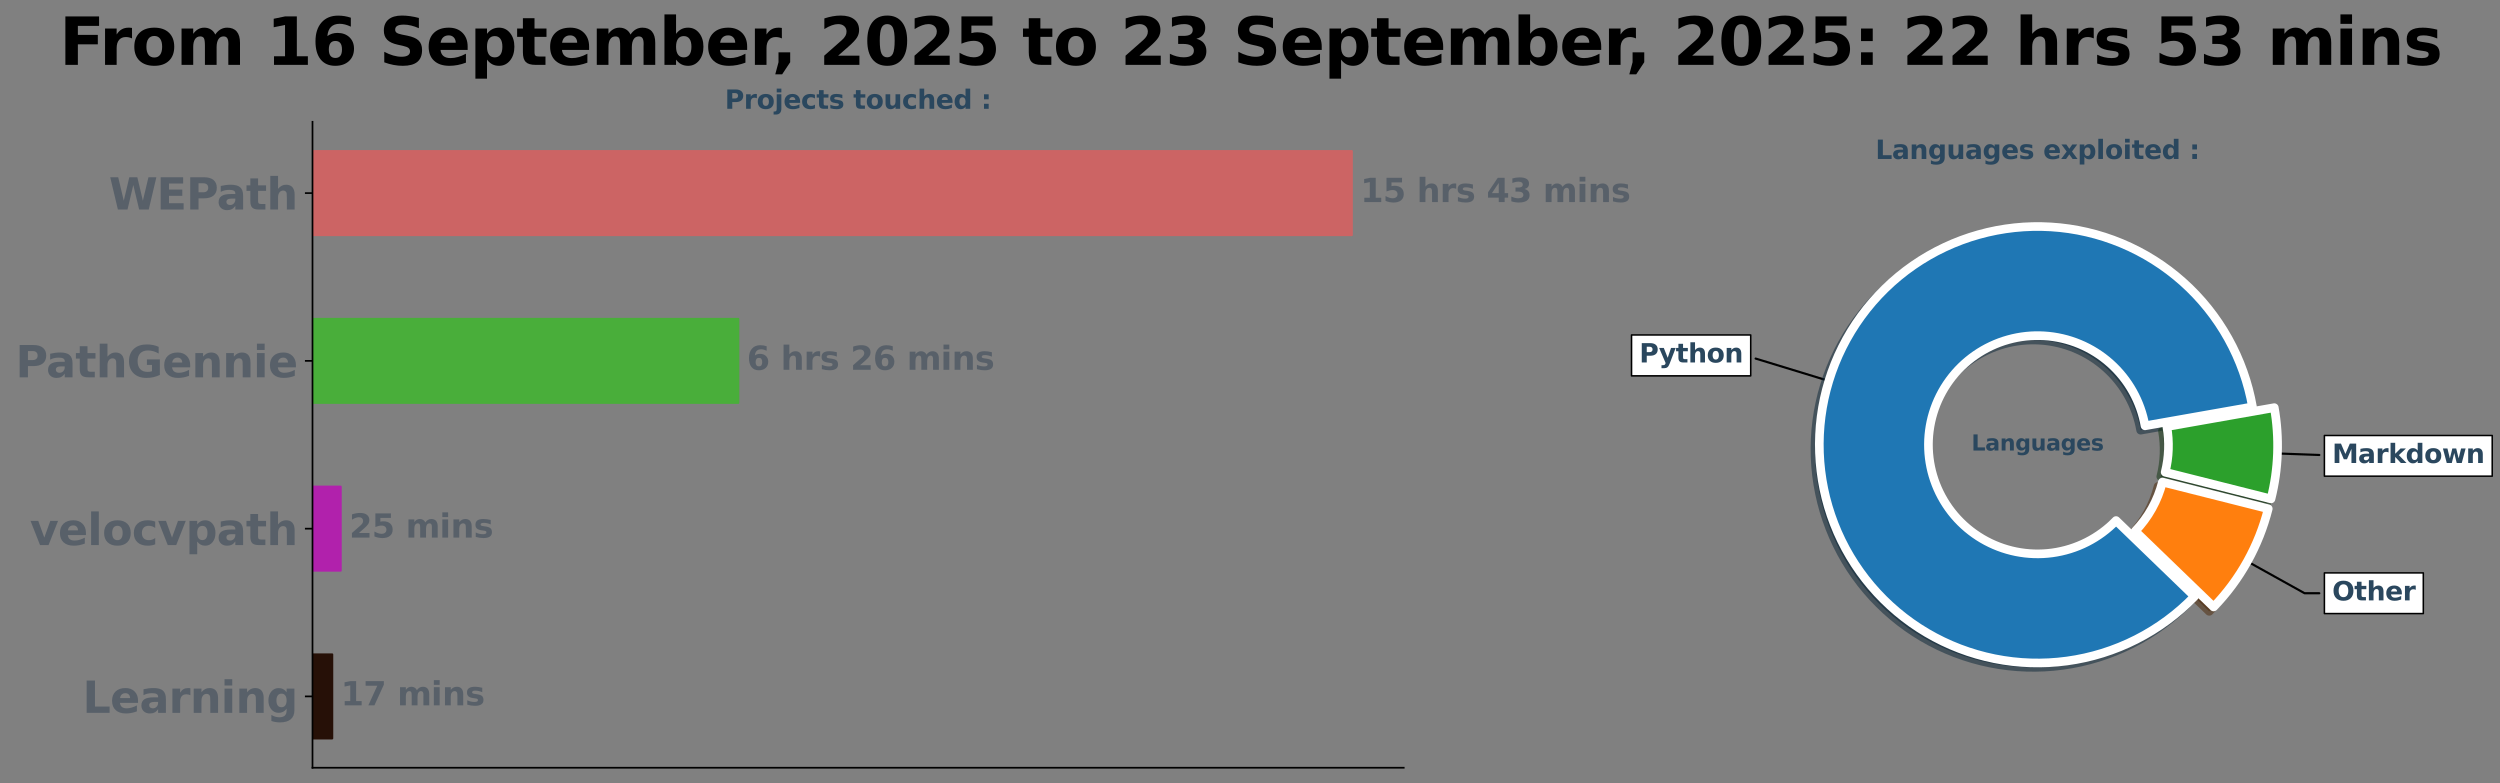 <?xml version="1.0" encoding="utf-8" standalone="no"?>
<!DOCTYPE svg PUBLIC "-//W3C//DTD SVG 1.1//EN"
  "http://www.w3.org/Graphics/SVG/1.1/DTD/svg11.dtd">
<svg xmlns:xlink="http://www.w3.org/1999/xlink" width="1156.037pt" height="362.2pt" viewBox="0 0 1156.037 362.2" xmlns="http://www.w3.org/2000/svg" version="1.1">
 <rect x="0" y="0" width="1156.037" height="362.2" fill="#808080" stroke="none"/>
 <defs>
  <style type="text/css">*{stroke-linejoin: round; stroke-linecap: butt}</style>
 </defs>
 <g id="figure_1">
  <g id="patch_1">
   <path d="M 0 362.2 
L 1156.037 362.2 
L 1156.037 0 
L 0 0 
L 0 362.2 
z
" style="fill: none"/>
  </g>
  <g id="axes_1">
   <g id="patch_2">
    <path d="M 144.506 355 
L 649.101 355 
L 649.101 56.32 
L 144.506 56.32 
L 144.506 355 
z
" style="fill: none"/>
   </g>
   <g id="patch_3">
    <path d="M 144.506 69.896 
L 625.073 69.896 
L 625.073 108.686 
L 144.506 108.686 
z
" clip-path="url(#p1cc422ea1c)" style="fill: #cc6464; stroke: #cc6464; stroke-linejoin: miter"/>
   </g>
   <g id="patch_4">
    <path d="M 144.506 147.476 
L 341.378 147.476 
L 341.378 186.265 
L 144.506 186.265 
z
" clip-path="url(#p1cc422ea1c)" style="fill: #49ae3a; stroke: #49ae3a; stroke-linejoin: miter"/>
   </g>
   <g id="patch_5">
    <path d="M 144.506 225.055 
L 157.519 225.055 
L 157.519 263.844 
L 144.506 263.844 
z
" clip-path="url(#p1cc422ea1c)" style="fill: #b121ac; stroke: #b121ac; stroke-linejoin: miter"/>
   </g>
   <g id="patch_6">
    <path d="M 144.506 302.634 
L 153.601 302.634 
L 153.601 341.424 
L 144.506 341.424 
z
" clip-path="url(#p1cc422ea1c)" style="fill: #261007; stroke: #261007; stroke-linejoin: miter"/>
   </g>
   <g id="matplotlib.axis_1"/>
   <g id="matplotlib.axis_2">
    <g id="ytick_1">
     <g id="line2d_1">
      <defs>
       <path id="m2698c82a19" d="M 0 0 
L -3.5 0 
" style="stroke: #000000; stroke-width: 0.8"/>
      </defs>
      <g>
       <use xlink:href="#m2698c82a19" x="144.506" y="89.291" style="stroke: #000000; stroke-width: 0.8"/>
      </g>
     </g>
     <g id="text_1">
      <!-- WEPath -->
      <g style="fill: #586069" transform="translate(50.356 96.89) scale(0.2 -0.2)">
       <defs>
        <path id="DejaVuSans-Bold-57" d="M 191 4666 
L 1344 4666 
L 2150 1275 
L 2950 4666 
L 4109 4666 
L 4909 1275 
L 5716 4666 
L 6859 4666 
L 5759 0 
L 4372 0 
L 3525 3547 
L 2688 0 
L 1300 0 
L 191 4666 
z
" transform="scale(0.016)"/>
        <path id="DejaVuSans-Bold-45" d="M 588 4666 
L 3834 4666 
L 3834 3756 
L 1791 3756 
L 1791 2888 
L 3713 2888 
L 3713 1978 
L 1791 1978 
L 1791 909 
L 3903 909 
L 3903 0 
L 588 0 
L 588 4666 
z
" transform="scale(0.016)"/>
        <path id="DejaVuSans-Bold-50" d="M 588 4666 
L 2584 4666 
Q 3475 4666 3951 4270 
Q 4428 3875 4428 3144 
Q 4428 2409 3951 2014 
Q 3475 1619 2584 1619 
L 1791 1619 
L 1791 0 
L 588 0 
L 588 4666 
z
M 1791 3794 
L 1791 2491 
L 2456 2491 
Q 2806 2491 2997 2661 
Q 3188 2831 3188 3144 
Q 3188 3456 2997 3625 
Q 2806 3794 2456 3794 
L 1791 3794 
z
" transform="scale(0.016)"/>
        <path id="DejaVuSans-Bold-61" d="M 2106 1575 
Q 1756 1575 1579 1456 
Q 1403 1338 1403 1106 
Q 1403 894 1545 773 
Q 1688 653 1941 653 
Q 2256 653 2472 879 
Q 2688 1106 2688 1447 
L 2688 1575 
L 2106 1575 
z
M 3816 1997 
L 3816 0 
L 2688 0 
L 2688 519 
Q 2463 200 2181 54 
Q 1900 -91 1497 -91 
Q 953 -91 614 226 
Q 275 544 275 1050 
Q 275 1666 698 1953 
Q 1122 2241 2028 2241 
L 2688 2241 
L 2688 2328 
Q 2688 2594 2478 2717 
Q 2269 2841 1825 2841 
Q 1466 2841 1156 2769 
Q 847 2697 581 2553 
L 581 3406 
Q 941 3494 1303 3539 
Q 1666 3584 2028 3584 
Q 2975 3584 3395 3211 
Q 3816 2838 3816 1997 
z
" transform="scale(0.016)"/>
        <path id="DejaVuSans-Bold-74" d="M 1759 4494 
L 1759 3500 
L 2913 3500 
L 2913 2700 
L 1759 2700 
L 1759 1216 
Q 1759 972 1856 886 
Q 1953 800 2241 800 
L 2816 800 
L 2816 0 
L 1856 0 
Q 1194 0 917 276 
Q 641 553 641 1216 
L 641 2700 
L 84 2700 
L 84 3500 
L 641 3500 
L 641 4494 
L 1759 4494 
z
" transform="scale(0.016)"/>
        <path id="DejaVuSans-Bold-68" d="M 4056 2131 
L 4056 0 
L 2931 0 
L 2931 347 
L 2931 1625 
Q 2931 2084 2911 2256 
Q 2891 2428 2841 2509 
Q 2775 2619 2662 2680 
Q 2550 2741 2406 2741 
Q 2056 2741 1856 2470 
Q 1656 2200 1656 1722 
L 1656 0 
L 538 0 
L 538 4863 
L 1656 4863 
L 1656 2988 
Q 1909 3294 2193 3439 
Q 2478 3584 2822 3584 
Q 3428 3584 3742 3212 
Q 4056 2841 4056 2131 
z
" transform="scale(0.016)"/>
       </defs>
       <use xlink:href="#DejaVuSans-Bold-57"/>
       <use xlink:href="#DejaVuSans-Bold-45" x="110.303"/>
       <use xlink:href="#DejaVuSans-Bold-50" x="178.613"/>
       <use xlink:href="#DejaVuSans-Bold-61" x="249.279"/>
       <use xlink:href="#DejaVuSans-Bold-74" x="316.76"/>
       <use xlink:href="#DejaVuSans-Bold-68" x="364.562"/>
      </g>
     </g>
    </g>
    <g id="ytick_2">
     <g id="line2d_2">
      <g>
       <use xlink:href="#m2698c82a19" x="144.506" y="166.87" style="stroke: #000000; stroke-width: 0.8"/>
      </g>
     </g>
     <g id="text_2">
      <!-- PathGennie -->
      <g style="fill: #586069" transform="translate(7.2 174.469) scale(0.2 -0.2)">
       <defs>
        <path id="DejaVuSans-Bold-47" d="M 4781 347 
Q 4331 128 3847 18 
Q 3363 -91 2847 -91 
Q 1681 -91 1000 561 
Q 319 1213 319 2328 
Q 319 3456 1012 4103 
Q 1706 4750 2913 4750 
Q 3378 4750 3804 4662 
Q 4231 4575 4609 4403 
L 4609 3438 
Q 4219 3659 3833 3768 
Q 3447 3878 3059 3878 
Q 2341 3878 1952 3476 
Q 1563 3075 1563 2328 
Q 1563 1588 1938 1184 
Q 2313 781 3003 781 
Q 3191 781 3352 804 
Q 3513 828 3641 878 
L 3641 1784 
L 2906 1784 
L 2906 2591 
L 4781 2591 
L 4781 347 
z
" transform="scale(0.016)"/>
        <path id="DejaVuSans-Bold-65" d="M 4031 1759 
L 4031 1441 
L 1416 1441 
Q 1456 1047 1700 850 
Q 1944 653 2381 653 
Q 2734 653 3104 758 
Q 3475 863 3866 1075 
L 3866 213 
Q 3469 63 3072 -14 
Q 2675 -91 2278 -91 
Q 1328 -91 801 392 
Q 275 875 275 1747 
Q 275 2603 792 3093 
Q 1309 3584 2216 3584 
Q 3041 3584 3536 3087 
Q 4031 2591 4031 1759 
z
M 2881 2131 
Q 2881 2450 2695 2645 
Q 2509 2841 2209 2841 
Q 1884 2841 1681 2658 
Q 1478 2475 1428 2131 
L 2881 2131 
z
" transform="scale(0.016)"/>
        <path id="DejaVuSans-Bold-6e" d="M 4056 2131 
L 4056 0 
L 2931 0 
L 2931 347 
L 2931 1631 
Q 2931 2084 2911 2256 
Q 2891 2428 2841 2509 
Q 2775 2619 2662 2680 
Q 2550 2741 2406 2741 
Q 2056 2741 1856 2470 
Q 1656 2200 1656 1722 
L 1656 0 
L 538 0 
L 538 3500 
L 1656 3500 
L 1656 2988 
Q 1909 3294 2193 3439 
Q 2478 3584 2822 3584 
Q 3428 3584 3742 3212 
Q 4056 2841 4056 2131 
z
" transform="scale(0.016)"/>
        <path id="DejaVuSans-Bold-69" d="M 538 3500 
L 1656 3500 
L 1656 0 
L 538 0 
L 538 3500 
z
M 538 4863 
L 1656 4863 
L 1656 3950 
L 538 3950 
L 538 4863 
z
" transform="scale(0.016)"/>
       </defs>
       <use xlink:href="#DejaVuSans-Bold-50"/>
       <use xlink:href="#DejaVuSans-Bold-61" x="70.666"/>
       <use xlink:href="#DejaVuSans-Bold-74" x="138.146"/>
       <use xlink:href="#DejaVuSans-Bold-68" x="185.949"/>
       <use xlink:href="#DejaVuSans-Bold-47" x="257.141"/>
       <use xlink:href="#DejaVuSans-Bold-65" x="339.221"/>
       <use xlink:href="#DejaVuSans-Bold-6e" x="407.043"/>
       <use xlink:href="#DejaVuSans-Bold-6e" x="478.234"/>
       <use xlink:href="#DejaVuSans-Bold-69" x="549.426"/>
       <use xlink:href="#DejaVuSans-Bold-65" x="583.703"/>
      </g>
     </g>
    </g>
    <g id="ytick_3">
     <g id="line2d_3">
      <g>
       <use xlink:href="#m2698c82a19" x="144.506" y="244.45" style="stroke: #000000; stroke-width: 0.8"/>
      </g>
     </g>
     <g id="text_3">
      <!-- velocvpath -->
      <g style="fill: #586069" transform="translate(13.803 252.048) scale(0.2 -0.2)">
       <defs>
        <path id="DejaVuSans-Bold-76" d="M 97 3500 
L 1216 3500 
L 2088 1081 
L 2956 3500 
L 4078 3500 
L 2700 0 
L 1472 0 
L 97 3500 
z
" transform="scale(0.016)"/>
        <path id="DejaVuSans-Bold-6c" d="M 538 4863 
L 1656 4863 
L 1656 0 
L 538 0 
L 538 4863 
z
" transform="scale(0.016)"/>
        <path id="DejaVuSans-Bold-6f" d="M 2203 2784 
Q 1831 2784 1636 2517 
Q 1441 2250 1441 1747 
Q 1441 1244 1636 976 
Q 1831 709 2203 709 
Q 2569 709 2762 976 
Q 2956 1244 2956 1747 
Q 2956 2250 2762 2517 
Q 2569 2784 2203 2784 
z
M 2203 3584 
Q 3106 3584 3614 3096 
Q 4122 2609 4122 1747 
Q 4122 884 3614 396 
Q 3106 -91 2203 -91 
Q 1297 -91 786 396 
Q 275 884 275 1747 
Q 275 2609 786 3096 
Q 1297 3584 2203 3584 
z
" transform="scale(0.016)"/>
        <path id="DejaVuSans-Bold-63" d="M 3366 3391 
L 3366 2478 
Q 3138 2634 2908 2709 
Q 2678 2784 2431 2784 
Q 1963 2784 1702 2511 
Q 1441 2238 1441 1747 
Q 1441 1256 1702 982 
Q 1963 709 2431 709 
Q 2694 709 2930 787 
Q 3166 866 3366 1019 
L 3366 103 
Q 3103 6 2833 -42 
Q 2563 -91 2291 -91 
Q 1344 -91 809 395 
Q 275 881 275 1747 
Q 275 2613 809 3098 
Q 1344 3584 2291 3584 
Q 2566 3584 2833 3536 
Q 3100 3488 3366 3391 
z
" transform="scale(0.016)"/>
        <path id="DejaVuSans-Bold-70" d="M 1656 506 
L 1656 -1331 
L 538 -1331 
L 538 3500 
L 1656 3500 
L 1656 2988 
Q 1888 3294 2169 3439 
Q 2450 3584 2816 3584 
Q 3463 3584 3878 3070 
Q 4294 2556 4294 1747 
Q 4294 938 3878 423 
Q 3463 -91 2816 -91 
Q 2450 -91 2169 54 
Q 1888 200 1656 506 
z
M 2400 2772 
Q 2041 2772 1848 2508 
Q 1656 2244 1656 1747 
Q 1656 1250 1848 986 
Q 2041 722 2400 722 
Q 2759 722 2948 984 
Q 3138 1247 3138 1747 
Q 3138 2247 2948 2509 
Q 2759 2772 2400 2772 
z
" transform="scale(0.016)"/>
       </defs>
       <use xlink:href="#DejaVuSans-Bold-76"/>
       <use xlink:href="#DejaVuSans-Bold-65" x="65.186"/>
       <use xlink:href="#DejaVuSans-Bold-6c" x="133.008"/>
       <use xlink:href="#DejaVuSans-Bold-6f" x="167.285"/>
       <use xlink:href="#DejaVuSans-Bold-63" x="235.986"/>
       <use xlink:href="#DejaVuSans-Bold-76" x="295.264"/>
       <use xlink:href="#DejaVuSans-Bold-70" x="360.449"/>
       <use xlink:href="#DejaVuSans-Bold-61" x="432.031"/>
       <use xlink:href="#DejaVuSans-Bold-74" x="499.512"/>
       <use xlink:href="#DejaVuSans-Bold-68" x="547.314"/>
      </g>
     </g>
    </g>
    <g id="ytick_4">
     <g id="line2d_4">
      <g>
       <use xlink:href="#m2698c82a19" x="144.506" y="322.029" style="stroke: #000000; stroke-width: 0.8"/>
      </g>
     </g>
     <g id="text_4">
      <!-- Learning -->
      <g style="fill: #586069" transform="translate(38.191 329.627) scale(0.2 -0.2)">
       <defs>
        <path id="DejaVuSans-Bold-4c" d="M 588 4666 
L 1791 4666 
L 1791 909 
L 3903 909 
L 3903 0 
L 588 0 
L 588 4666 
z
" transform="scale(0.016)"/>
        <path id="DejaVuSans-Bold-72" d="M 3138 2547 
Q 2991 2616 2845 2648 
Q 2700 2681 2553 2681 
Q 2122 2681 1889 2404 
Q 1656 2128 1656 1613 
L 1656 0 
L 538 0 
L 538 3500 
L 1656 3500 
L 1656 2925 
Q 1872 3269 2151 3426 
Q 2431 3584 2822 3584 
Q 2878 3584 2943 3579 
Q 3009 3575 3134 3559 
L 3138 2547 
z
" transform="scale(0.016)"/>
        <path id="DejaVuSans-Bold-67" d="M 2919 594 
Q 2688 288 2409 144 
Q 2131 0 1766 0 
Q 1125 0 706 504 
Q 288 1009 288 1791 
Q 288 2575 706 3076 
Q 1125 3578 1766 3578 
Q 2131 3578 2409 3434 
Q 2688 3291 2919 2981 
L 2919 3500 
L 4044 3500 
L 4044 353 
Q 4044 -491 3511 -936 
Q 2978 -1381 1966 -1381 
Q 1638 -1381 1331 -1331 
Q 1025 -1281 716 -1178 
L 716 -306 
Q 1009 -475 1290 -558 
Q 1572 -641 1856 -641 
Q 2406 -641 2662 -400 
Q 2919 -159 2919 353 
L 2919 594 
z
M 2181 2772 
Q 1834 2772 1640 2515 
Q 1447 2259 1447 1791 
Q 1447 1309 1634 1061 
Q 1822 813 2181 813 
Q 2531 813 2725 1069 
Q 2919 1325 2919 1791 
Q 2919 2259 2725 2515 
Q 2531 2772 2181 2772 
z
" transform="scale(0.016)"/>
       </defs>
       <use xlink:href="#DejaVuSans-Bold-4c"/>
       <use xlink:href="#DejaVuSans-Bold-65" x="63.721"/>
       <use xlink:href="#DejaVuSans-Bold-61" x="131.543"/>
       <use xlink:href="#DejaVuSans-Bold-72" x="199.023"/>
       <use xlink:href="#DejaVuSans-Bold-6e" x="248.34"/>
       <use xlink:href="#DejaVuSans-Bold-69" x="319.531"/>
       <use xlink:href="#DejaVuSans-Bold-6e" x="353.809"/>
       <use xlink:href="#DejaVuSans-Bold-67" x="425"/>
      </g>
     </g>
    </g>
   </g>
   <g id="patch_7">
    <path d="M 144.506 355 
L 144.506 56.32 
" style="fill: none; stroke: #000000; stroke-width: 0.8; stroke-linejoin: miter; stroke-linecap: square"/>
   </g>
   <g id="patch_8">
    <path d="M 144.506 355 
L 649.101 355 
" style="fill: none; stroke: #000000; stroke-width: 0.8; stroke-linejoin: miter; stroke-linecap: square"/>
   </g>
   <g id="text_5">
    <!-- 15 hrs 43 mins -->
    <g style="fill: #586069" transform="translate(629.073 93.43) scale(0.15 -0.15)">
     <defs>
      <path id="DejaVuSans-Bold-31" d="M 750 831 
L 1813 831 
L 1813 3847 
L 722 3622 
L 722 4441 
L 1806 4666 
L 2950 4666 
L 2950 831 
L 4013 831 
L 4013 0 
L 750 0 
L 750 831 
z
" transform="scale(0.016)"/>
      <path id="DejaVuSans-Bold-35" d="M 678 4666 
L 3669 4666 
L 3669 3781 
L 1638 3781 
L 1638 3059 
Q 1775 3097 1914 3117 
Q 2053 3138 2203 3138 
Q 3056 3138 3531 2711 
Q 4006 2284 4006 1522 
Q 4006 766 3489 337 
Q 2972 -91 2053 -91 
Q 1656 -91 1267 -14 
Q 878 63 494 219 
L 494 1166 
Q 875 947 1217 837 
Q 1559 728 1863 728 
Q 2300 728 2551 942 
Q 2803 1156 2803 1522 
Q 2803 1891 2551 2103 
Q 2300 2316 1863 2316 
Q 1603 2316 1309 2248 
Q 1016 2181 678 2041 
L 678 4666 
z
" transform="scale(0.016)"/>
      <path id="DejaVuSans-Bold-20" transform="scale(0.016)"/>
      <path id="DejaVuSans-Bold-73" d="M 3272 3391 
L 3272 2541 
Q 2913 2691 2578 2766 
Q 2244 2841 1947 2841 
Q 1628 2841 1473 2761 
Q 1319 2681 1319 2516 
Q 1319 2381 1436 2309 
Q 1553 2238 1856 2203 
L 2053 2175 
Q 2913 2066 3209 1816 
Q 3506 1566 3506 1031 
Q 3506 472 3093 190 
Q 2681 -91 1863 -91 
Q 1516 -91 1145 -36 
Q 775 19 384 128 
L 384 978 
Q 719 816 1070 734 
Q 1422 653 1784 653 
Q 2113 653 2278 743 
Q 2444 834 2444 1013 
Q 2444 1163 2330 1236 
Q 2216 1309 1875 1350 
L 1678 1375 
Q 931 1469 631 1722 
Q 331 1975 331 2491 
Q 331 3047 712 3315 
Q 1094 3584 1881 3584 
Q 2191 3584 2531 3537 
Q 2872 3491 3272 3391 
z
" transform="scale(0.016)"/>
      <path id="DejaVuSans-Bold-34" d="M 2356 3675 
L 1038 1722 
L 2356 1722 
L 2356 3675 
z
M 2156 4666 
L 3494 4666 
L 3494 1722 
L 4159 1722 
L 4159 850 
L 3494 850 
L 3494 0 
L 2356 0 
L 2356 850 
L 288 850 
L 288 1881 
L 2156 4666 
z
" transform="scale(0.016)"/>
      <path id="DejaVuSans-Bold-33" d="M 2981 2516 
Q 3453 2394 3698 2092 
Q 3944 1791 3944 1325 
Q 3944 631 3412 270 
Q 2881 -91 1863 -91 
Q 1503 -91 1142 -33 
Q 781 25 428 141 
L 428 1069 
Q 766 900 1098 814 
Q 1431 728 1753 728 
Q 2231 728 2486 893 
Q 2741 1059 2741 1369 
Q 2741 1688 2480 1852 
Q 2219 2016 1709 2016 
L 1228 2016 
L 1228 2791 
L 1734 2791 
Q 2188 2791 2409 2933 
Q 2631 3075 2631 3366 
Q 2631 3634 2415 3781 
Q 2200 3928 1806 3928 
Q 1516 3928 1219 3862 
Q 922 3797 628 3669 
L 628 4550 
Q 984 4650 1334 4700 
Q 1684 4750 2022 4750 
Q 2931 4750 3382 4451 
Q 3834 4153 3834 3553 
Q 3834 3144 3618 2883 
Q 3403 2622 2981 2516 
z
" transform="scale(0.016)"/>
      <path id="DejaVuSans-Bold-6d" d="M 3781 2919 
Q 3994 3244 4286 3414 
Q 4578 3584 4928 3584 
Q 5531 3584 5847 3212 
Q 6163 2841 6163 2131 
L 6163 0 
L 5038 0 
L 5038 1825 
Q 5041 1866 5042 1909 
Q 5044 1953 5044 2034 
Q 5044 2406 4934 2573 
Q 4825 2741 4581 2741 
Q 4263 2741 4089 2478 
Q 3916 2216 3909 1719 
L 3909 0 
L 2784 0 
L 2784 1825 
Q 2784 2406 2684 2573 
Q 2584 2741 2328 2741 
Q 2006 2741 1831 2477 
Q 1656 2213 1656 1722 
L 1656 0 
L 531 0 
L 531 3500 
L 1656 3500 
L 1656 2988 
Q 1863 3284 2130 3434 
Q 2397 3584 2719 3584 
Q 3081 3584 3359 3409 
Q 3638 3234 3781 2919 
z
" transform="scale(0.016)"/>
     </defs>
     <use xlink:href="#DejaVuSans-Bold-31"/>
     <use xlink:href="#DejaVuSans-Bold-35" x="69.58"/>
     <use xlink:href="#DejaVuSans-Bold-20" x="139.16"/>
     <use xlink:href="#DejaVuSans-Bold-68" x="173.975"/>
     <use xlink:href="#DejaVuSans-Bold-72" x="245.166"/>
     <use xlink:href="#DejaVuSans-Bold-73" x="294.482"/>
     <use xlink:href="#DejaVuSans-Bold-20" x="354.004"/>
     <use xlink:href="#DejaVuSans-Bold-34" x="388.818"/>
     <use xlink:href="#DejaVuSans-Bold-33" x="458.398"/>
     <use xlink:href="#DejaVuSans-Bold-20" x="527.979"/>
     <use xlink:href="#DejaVuSans-Bold-6d" x="562.793"/>
     <use xlink:href="#DejaVuSans-Bold-69" x="666.992"/>
     <use xlink:href="#DejaVuSans-Bold-6e" x="701.27"/>
     <use xlink:href="#DejaVuSans-Bold-73" x="772.461"/>
    </g>
   </g>
   <g id="text_6">
    <!-- 6 hrs 26 mins -->
    <g style="fill: #586069" transform="translate(345.378 171.009) scale(0.15 -0.15)">
     <defs>
      <path id="DejaVuSans-Bold-36" d="M 2316 2303 
Q 2000 2303 1842 2098 
Q 1684 1894 1684 1484 
Q 1684 1075 1842 870 
Q 2000 666 2316 666 
Q 2634 666 2792 870 
Q 2950 1075 2950 1484 
Q 2950 1894 2792 2098 
Q 2634 2303 2316 2303 
z
M 3803 4544 
L 3803 3681 
Q 3506 3822 3243 3889 
Q 2981 3956 2731 3956 
Q 2194 3956 1894 3657 
Q 1594 3359 1544 2772 
Q 1750 2925 1990 3001 
Q 2231 3078 2516 3078 
Q 3231 3078 3670 2659 
Q 4109 2241 4109 1563 
Q 4109 813 3618 361 
Q 3128 -91 2303 -91 
Q 1394 -91 895 523 
Q 397 1138 397 2266 
Q 397 3422 980 4083 
Q 1563 4744 2578 4744 
Q 2900 4744 3203 4694 
Q 3506 4644 3803 4544 
z
" transform="scale(0.016)"/>
      <path id="DejaVuSans-Bold-32" d="M 1844 884 
L 3897 884 
L 3897 0 
L 506 0 
L 506 884 
L 2209 2388 
Q 2438 2594 2547 2791 
Q 2656 2988 2656 3200 
Q 2656 3528 2436 3728 
Q 2216 3928 1850 3928 
Q 1569 3928 1234 3808 
Q 900 3688 519 3450 
L 519 4475 
Q 925 4609 1322 4679 
Q 1719 4750 2100 4750 
Q 2938 4750 3402 4381 
Q 3866 4013 3866 3353 
Q 3866 2972 3669 2642 
Q 3472 2313 2841 1759 
L 1844 884 
z
" transform="scale(0.016)"/>
     </defs>
     <use xlink:href="#DejaVuSans-Bold-36"/>
     <use xlink:href="#DejaVuSans-Bold-20" x="69.58"/>
     <use xlink:href="#DejaVuSans-Bold-68" x="104.395"/>
     <use xlink:href="#DejaVuSans-Bold-72" x="175.586"/>
     <use xlink:href="#DejaVuSans-Bold-73" x="224.902"/>
     <use xlink:href="#DejaVuSans-Bold-20" x="284.424"/>
     <use xlink:href="#DejaVuSans-Bold-32" x="319.238"/>
     <use xlink:href="#DejaVuSans-Bold-36" x="388.818"/>
     <use xlink:href="#DejaVuSans-Bold-20" x="458.398"/>
     <use xlink:href="#DejaVuSans-Bold-6d" x="493.213"/>
     <use xlink:href="#DejaVuSans-Bold-69" x="597.412"/>
     <use xlink:href="#DejaVuSans-Bold-6e" x="631.689"/>
     <use xlink:href="#DejaVuSans-Bold-73" x="702.881"/>
    </g>
   </g>
   <g id="text_7">
    <!-- 25 mins -->
    <g style="fill: #586069" transform="translate(161.519 248.589) scale(0.15 -0.15)">
     <use xlink:href="#DejaVuSans-Bold-32"/>
     <use xlink:href="#DejaVuSans-Bold-35" x="69.58"/>
     <use xlink:href="#DejaVuSans-Bold-20" x="139.16"/>
     <use xlink:href="#DejaVuSans-Bold-6d" x="173.975"/>
     <use xlink:href="#DejaVuSans-Bold-69" x="278.174"/>
     <use xlink:href="#DejaVuSans-Bold-6e" x="312.451"/>
     <use xlink:href="#DejaVuSans-Bold-73" x="383.643"/>
    </g>
   </g>
   <g id="text_8">
    <!-- 17 mins -->
    <g style="fill: #586069" transform="translate(157.601 326.168) scale(0.15 -0.15)">
     <defs>
      <path id="DejaVuSans-Bold-37" d="M 428 4666 
L 3944 4666 
L 3944 3988 
L 2125 0 
L 953 0 
L 2675 3781 
L 428 3781 
L 428 4666 
z
" transform="scale(0.016)"/>
     </defs>
     <use xlink:href="#DejaVuSans-Bold-31"/>
     <use xlink:href="#DejaVuSans-Bold-37" x="69.58"/>
     <use xlink:href="#DejaVuSans-Bold-20" x="139.16"/>
     <use xlink:href="#DejaVuSans-Bold-6d" x="173.975"/>
     <use xlink:href="#DejaVuSans-Bold-69" x="278.174"/>
     <use xlink:href="#DejaVuSans-Bold-6e" x="312.451"/>
     <use xlink:href="#DejaVuSans-Bold-73" x="383.643"/>
    </g>
   </g>
   <g id="text_9">
    <!-- Projects touched : -->
    <g style="fill: #2a475e" transform="translate(335.173 50.32) scale(0.12 -0.12)">
     <defs>
      <path id="DejaVuSans-Bold-6a" d="M 538 3500 
L 1656 3500 
L 1656 63 
Q 1656 -641 1318 -1011 
Q 981 -1381 341 -1381 
L -213 -1381 
L -213 -647 
L -19 -647 
Q 300 -647 419 -503 
Q 538 -359 538 63 
L 538 3500 
z
M 538 4863 
L 1656 4863 
L 1656 3950 
L 538 3950 
L 538 4863 
z
" transform="scale(0.016)"/>
      <path id="DejaVuSans-Bold-75" d="M 500 1363 
L 500 3500 
L 1625 3500 
L 1625 3150 
Q 1625 2866 1622 2436 
Q 1619 2006 1619 1863 
Q 1619 1441 1641 1255 
Q 1663 1069 1716 984 
Q 1784 875 1895 815 
Q 2006 756 2150 756 
Q 2500 756 2700 1025 
Q 2900 1294 2900 1772 
L 2900 3500 
L 4019 3500 
L 4019 0 
L 2900 0 
L 2900 506 
Q 2647 200 2364 54 
Q 2081 -91 1741 -91 
Q 1134 -91 817 281 
Q 500 653 500 1363 
z
" transform="scale(0.016)"/>
      <path id="DejaVuSans-Bold-64" d="M 2919 2988 
L 2919 4863 
L 4044 4863 
L 4044 0 
L 2919 0 
L 2919 506 
Q 2688 197 2409 53 
Q 2131 -91 1766 -91 
Q 1119 -91 703 423 
Q 288 938 288 1747 
Q 288 2556 703 3070 
Q 1119 3584 1766 3584 
Q 2128 3584 2408 3439 
Q 2688 3294 2919 2988 
z
M 2181 722 
Q 2541 722 2730 984 
Q 2919 1247 2919 1747 
Q 2919 2247 2730 2509 
Q 2541 2772 2181 2772 
Q 1825 2772 1636 2509 
Q 1447 2247 1447 1747 
Q 1447 1247 1636 984 
Q 1825 722 2181 722 
z
" transform="scale(0.016)"/>
      <path id="DejaVuSans-Bold-3a" d="M 716 3500 
L 1844 3500 
L 1844 2291 
L 716 2291 
L 716 3500 
z
M 716 1209 
L 1844 1209 
L 1844 0 
L 716 0 
L 716 1209 
z
" transform="scale(0.016)"/>
     </defs>
     <use xlink:href="#DejaVuSans-Bold-50"/>
     <use xlink:href="#DejaVuSans-Bold-72" x="73.291"/>
     <use xlink:href="#DejaVuSans-Bold-6f" x="122.607"/>
     <use xlink:href="#DejaVuSans-Bold-6a" x="191.309"/>
     <use xlink:href="#DejaVuSans-Bold-65" x="225.586"/>
     <use xlink:href="#DejaVuSans-Bold-63" x="293.408"/>
     <use xlink:href="#DejaVuSans-Bold-74" x="352.686"/>
     <use xlink:href="#DejaVuSans-Bold-73" x="400.488"/>
     <use xlink:href="#DejaVuSans-Bold-20" x="460.01"/>
     <use xlink:href="#DejaVuSans-Bold-74" x="494.824"/>
     <use xlink:href="#DejaVuSans-Bold-6f" x="542.627"/>
     <use xlink:href="#DejaVuSans-Bold-75" x="611.328"/>
     <use xlink:href="#DejaVuSans-Bold-63" x="682.52"/>
     <use xlink:href="#DejaVuSans-Bold-68" x="741.797"/>
     <use xlink:href="#DejaVuSans-Bold-65" x="812.988"/>
     <use xlink:href="#DejaVuSans-Bold-64" x="880.811"/>
     <use xlink:href="#DejaVuSans-Bold-20" x="952.393"/>
     <use xlink:href="#DejaVuSans-Bold-3a" x="987.207"/>
    </g>
   </g>
  </g>
  <g id="axes_2">
   <g id="patch_9">
    <path d="M 811.832 165.804 
L 843.773 175.569 
" style="fill: none; stroke: #000000; stroke-linecap: round"/>
   </g>
   <g id="text_10">
    <g id="patch_10">
     <path d="M 754.447 173.806 
L 809.555 173.806 
L 809.555 154.898 
L 754.447 154.898 
z
" style="fill: #ffffff; stroke: #000000; stroke-width: 0.72; stroke-linejoin: miter"/>
    </g>
    <!-- Python -->
    <g style="fill: #2a475e" transform="translate(758.047 167.616) scale(0.12 -0.12)">
     <defs>
      <path id="DejaVuSans-Bold-79" d="M 78 3500 
L 1197 3500 
L 2138 1125 
L 2938 3500 
L 4056 3500 
L 2584 -331 
Q 2363 -916 2067 -1148 
Q 1772 -1381 1288 -1381 
L 641 -1381 
L 641 -647 
L 991 -647 
Q 1275 -647 1404 -556 
Q 1534 -466 1606 -231 
L 1638 -134 
L 78 3500 
z
" transform="scale(0.016)"/>
     </defs>
     <use xlink:href="#DejaVuSans-Bold-50"/>
     <use xlink:href="#DejaVuSans-Bold-79" x="75.166"/>
     <use xlink:href="#DejaVuSans-Bold-74" x="140.352"/>
     <use xlink:href="#DejaVuSans-Bold-68" x="188.154"/>
     <use xlink:href="#DejaVuSans-Bold-6f" x="259.346"/>
     <use xlink:href="#DejaVuSans-Bold-6e" x="328.047"/>
    </g>
   </g>
   <g id="patch_11">
    <path d="M 1072.477 274.325 
L 1065.674 274.325 
L 1032.139 255.677 
" style="fill: none; stroke: #000000; stroke-linecap: round"/>
   </g>
   <g id="text_11">
    <g id="patch_12">
     <path d="M 1074.836 283.732 
L 1120.573 283.732 
L 1120.573 264.918 
L 1074.836 264.918 
z
" style="fill: #ffffff; stroke: #000000; stroke-width: 0.72; stroke-linejoin: miter"/>
    </g>
    <!-- Other -->
    <g style="fill: #2a475e" transform="translate(1078.436 277.637) scale(0.12 -0.12)">
     <defs>
      <path id="DejaVuSans-Bold-4f" d="M 2719 3878 
Q 2169 3878 1866 3472 
Q 1563 3066 1563 2328 
Q 1563 1594 1866 1187 
Q 2169 781 2719 781 
Q 3272 781 3575 1187 
Q 3878 1594 3878 2328 
Q 3878 3066 3575 3472 
Q 3272 3878 2719 3878 
z
M 2719 4750 
Q 3844 4750 4481 4106 
Q 5119 3463 5119 2328 
Q 5119 1197 4481 553 
Q 3844 -91 2719 -91 
Q 1597 -91 958 553 
Q 319 1197 319 2328 
Q 319 3463 958 4106 
Q 1597 4750 2719 4750 
z
" transform="scale(0.016)"/>
     </defs>
     <use xlink:href="#DejaVuSans-Bold-4f"/>
     <use xlink:href="#DejaVuSans-Bold-74" x="85.01"/>
     <use xlink:href="#DejaVuSans-Bold-68" x="132.812"/>
     <use xlink:href="#DejaVuSans-Bold-65" x="204.004"/>
     <use xlink:href="#DejaVuSans-Bold-72" x="271.826"/>
    </g>
   </g>
   <g id="patch_13">
    <path d="M 1072.482 210.387 
L 1045.05 209.392 
" style="fill: none; stroke: #000000; stroke-linecap: round"/>
   </g>
   <g id="text_12">
    <g id="patch_14">
     <path d="M 1074.836 220.19 
L 1152.437 220.19 
L 1152.437 201.376 
L 1074.836 201.376 
z
" style="fill: #ffffff; stroke: #000000; stroke-width: 0.72; stroke-linejoin: miter"/>
    </g>
    <!-- Markdown -->
    <g style="fill: #2a475e" transform="translate(1078.436 214.094) scale(0.12 -0.12)">
     <defs>
      <path id="DejaVuSans-Bold-4d" d="M 588 4666 
L 2119 4666 
L 3181 2169 
L 4250 4666 
L 5778 4666 
L 5778 0 
L 4641 0 
L 4641 3413 
L 3566 897 
L 2803 897 
L 1728 3413 
L 1728 0 
L 588 0 
L 588 4666 
z
" transform="scale(0.016)"/>
      <path id="DejaVuSans-Bold-6b" d="M 538 4863 
L 1656 4863 
L 1656 2216 
L 2944 3500 
L 4244 3500 
L 2534 1894 
L 4378 0 
L 3022 0 
L 1656 1459 
L 1656 0 
L 538 0 
L 538 4863 
z
" transform="scale(0.016)"/>
      <path id="DejaVuSans-Bold-77" d="M 225 3500 
L 1313 3500 
L 1900 1088 
L 2491 3500 
L 3425 3500 
L 4013 1113 
L 4603 3500 
L 5691 3500 
L 4769 0 
L 3547 0 
L 2956 2406 
L 2369 0 
L 1147 0 
L 225 3500 
z
" transform="scale(0.016)"/>
     </defs>
     <use xlink:href="#DejaVuSans-Bold-4d"/>
     <use xlink:href="#DejaVuSans-Bold-61" x="99.512"/>
     <use xlink:href="#DejaVuSans-Bold-72" x="166.992"/>
     <use xlink:href="#DejaVuSans-Bold-6b" x="216.309"/>
     <use xlink:href="#DejaVuSans-Bold-64" x="282.812"/>
     <use xlink:href="#DejaVuSans-Bold-6f" x="354.395"/>
     <use xlink:href="#DejaVuSans-Bold-77" x="423.096"/>
     <use xlink:href="#DejaVuSans-Bold-6e" x="515.479"/>
    </g>
   </g>
   <g id="patch_15">
    <path d="M 1039.563 190.154 
C 1037.609 179.07 1033.814 168.391 1028.336 158.559 
C 1022.858 148.728 1015.774 139.881 1007.377 132.387 
C 998.981 124.893 989.389 118.856 979.001 114.526 
C 968.612 110.196 957.572 107.635 946.338 106.948 
C 935.105 106.261 923.835 107.457 912.996 110.489 
C 902.157 113.52 891.901 118.343 882.654 124.759 
C 873.406 131.174 865.297 139.091 858.662 148.182 
C 852.026 157.273 846.959 167.41 843.668 178.173 
C 840.377 188.935 838.91 200.173 839.328 211.42 
C 839.745 222.667 842.041 233.766 846.12 244.255 
C 850.199 254.745 856.004 264.478 863.295 273.052 
C 870.586 281.627 879.26 288.921 888.957 294.633 
C 898.654 300.345 909.239 304.395 920.273 306.615 
C 931.307 308.835 942.634 309.193 953.786 307.676 
C 964.938 306.158 975.758 302.785 985.797 297.698 
C 995.836 292.61 1004.954 285.879 1012.772 277.783 
L 976.475 242.73 
C 972.566 246.778 968.007 250.144 962.987 252.688 
C 957.968 255.232 952.558 256.918 946.982 257.677 
C 941.406 258.436 935.742 258.257 930.225 257.147 
C 924.708 256.037 919.416 254.012 914.567 251.156 
C 909.718 248.3 905.382 244.652 901.736 240.365 
C 898.091 236.078 895.188 231.212 893.149 225.967 
C 891.109 220.722 889.961 215.173 889.752 209.549 
C 889.544 203.926 890.277 198.307 891.923 192.925 
C 893.568 187.544 896.102 182.475 899.419 177.93 
C 902.737 173.385 906.792 169.426 911.416 166.218 
C 916.039 163.011 921.167 160.599 926.587 159.084 
C 932.006 157.568 937.641 156.969 943.258 157.313 
C 948.875 157.657 954.395 158.937 959.589 161.102 
C 964.783 163.267 969.579 166.286 973.777 170.033 
C 977.976 173.78 981.518 178.203 984.257 183.119 
C 986.996 188.035 988.893 193.374 989.87 198.916 
z
" style="fill: #092436; opacity: 0.5; stroke: #092436; stroke-width: 4; stroke-linejoin: miter"/>
   </g>
   <g id="patch_16">
    <path d="M 1021.592 282.687 
C 1027.687 276.376 1032.932 269.297 1037.196 261.63 
C 1041.46 253.962 1044.706 245.771 1046.852 237.264 
L 997.924 224.924 
C 996.852 229.177 995.229 233.273 993.097 237.106 
C 990.965 240.94 988.342 244.48 985.295 247.635 
z
" style="fill: #4d2604; opacity: 0.5; stroke: #4d2604; stroke-width: 4; stroke-linejoin: miter"/>
   </g>
   <g id="patch_17">
    <path d="M 1048.117 232.725 
C 1049.853 225.843 1050.858 218.797 1051.115 211.704 
C 1051.373 204.61 1050.881 197.51 1049.648 190.52 
L 999.955 199.282 
C 1000.572 202.777 1000.818 206.327 1000.689 209.874 
C 1000.56 213.421 1000.058 216.944 999.19 220.385 
z
" style="fill: #0d300d; opacity: 0.5; stroke: #0d300d; stroke-width: 4; stroke-linejoin: miter"/>
   </g>
   <g id="patch_18">
    <path d="M 1041.581 188.136 
C 1039.627 177.052 1035.832 166.373 1030.354 156.541 
C 1024.877 146.709 1017.792 137.863 1009.396 130.369 
C 1000.999 122.874 991.408 116.837 981.019 112.507 
C 970.63 108.178 959.59 105.616 948.357 104.929 
C 937.123 104.242 925.853 105.439 915.014 108.47 
C 904.175 111.502 893.92 116.325 884.672 122.74 
C 875.425 129.155 867.315 137.072 860.68 146.163 
C 854.045 155.254 848.977 165.391 845.686 176.154 
C 842.396 186.917 840.929 198.155 841.346 209.402 
C 841.763 220.649 844.059 231.747 848.138 242.237 
C 852.217 252.726 858.023 262.46 865.313 271.034 
C 872.604 279.608 881.278 286.903 890.975 292.615 
C 900.673 298.327 911.258 302.377 922.291 304.597 
C 933.325 306.816 944.653 307.175 955.805 305.657 
C 966.957 304.139 977.776 300.767 987.816 295.679 
C 997.855 290.592 1006.973 283.86 1014.791 275.764 
L 978.493 240.712 
C 974.584 244.76 970.025 248.126 965.006 250.67 
C 959.986 253.213 954.576 254.9 949 255.659 
C 943.424 256.417 937.76 256.238 932.244 255.128 
C 926.727 254.018 921.434 251.993 916.586 249.137 
C 911.737 246.281 907.4 242.634 903.755 238.347 
C 900.109 234.06 897.207 229.193 895.167 223.948 
C 893.127 218.704 891.98 213.155 891.771 207.531 
C 891.562 201.908 892.296 196.289 893.941 190.907 
C 895.586 185.526 898.12 180.457 901.438 175.912 
C 904.755 171.366 908.81 167.408 913.434 164.2 
C 918.058 160.993 923.185 158.581 928.605 157.065 
C 934.024 155.55 939.659 154.951 945.276 155.295 
C 950.893 155.638 956.413 156.919 961.607 159.084 
C 966.802 161.249 971.597 164.267 975.796 168.014 
C 979.994 171.761 983.536 176.185 986.275 181.101 
C 989.014 186.016 990.911 191.356 991.889 196.898 
z
" style="fill: #1f77b4; stroke: #ffffff; stroke-width: 4; stroke-linejoin: miter"/>
   </g>
   <g id="patch_19">
    <path d="M 1023.611 280.669 
C 1029.705 274.358 1034.951 267.279 1039.215 259.611 
C 1043.479 251.944 1046.724 243.753 1048.87 235.246 
L 999.943 222.905 
C 998.87 227.159 997.247 231.254 995.115 235.088 
C 992.983 238.922 990.36 242.461 987.313 245.617 
z
" style="fill: #ff7f0e; stroke: #ffffff; stroke-width: 4; stroke-linejoin: miter"/>
   </g>
   <g id="patch_20">
    <path d="M 1050.135 230.707 
C 1051.871 223.825 1052.876 216.778 1053.134 209.685 
C 1053.391 202.592 1052.899 195.492 1051.667 188.502 
L 1001.974 197.264 
C 1002.59 200.759 1002.836 204.309 1002.707 207.856 
C 1002.579 211.402 1002.076 214.925 1001.208 218.366 
z
" style="fill: #2ca02c; stroke: #ffffff; stroke-width: 4; stroke-linejoin: miter"/>
   </g>
   <g id="matplotlib.axis_3"/>
   <g id="matplotlib.axis_4"/>
   <g id="text_13">
    <!-- Languages -->
    <g style="fill: #2a475e" transform="translate(911.618 208.341) scale(0.1 -0.1)">
     <use xlink:href="#DejaVuSans-Bold-4c"/>
     <use xlink:href="#DejaVuSans-Bold-61" x="63.721"/>
     <use xlink:href="#DejaVuSans-Bold-6e" x="131.201"/>
     <use xlink:href="#DejaVuSans-Bold-67" x="202.393"/>
     <use xlink:href="#DejaVuSans-Bold-75" x="273.975"/>
     <use xlink:href="#DejaVuSans-Bold-61" x="345.166"/>
     <use xlink:href="#DejaVuSans-Bold-67" x="412.646"/>
     <use xlink:href="#DejaVuSans-Bold-65" x="484.229"/>
     <use xlink:href="#DejaVuSans-Bold-73" x="552.051"/>
    </g>
   </g>
   <g id="text_14">
    <!-- Languages exploited : -->
    <g style="fill: #2a475e" transform="translate(867.223 73.511) scale(0.12 -0.12)">
     <defs>
      <path id="DejaVuSans-Bold-78" d="M 1422 1791 
L 159 3500 
L 1344 3500 
L 2059 2463 
L 2784 3500 
L 3969 3500 
L 2706 1797 
L 4031 0 
L 2847 0 
L 2059 1106 
L 1281 0 
L 97 0 
L 1422 1791 
z
" transform="scale(0.016)"/>
     </defs>
     <use xlink:href="#DejaVuSans-Bold-4c"/>
     <use xlink:href="#DejaVuSans-Bold-61" x="63.721"/>
     <use xlink:href="#DejaVuSans-Bold-6e" x="131.201"/>
     <use xlink:href="#DejaVuSans-Bold-67" x="202.393"/>
     <use xlink:href="#DejaVuSans-Bold-75" x="273.975"/>
     <use xlink:href="#DejaVuSans-Bold-61" x="345.166"/>
     <use xlink:href="#DejaVuSans-Bold-67" x="412.646"/>
     <use xlink:href="#DejaVuSans-Bold-65" x="484.229"/>
     <use xlink:href="#DejaVuSans-Bold-73" x="552.051"/>
     <use xlink:href="#DejaVuSans-Bold-20" x="611.572"/>
     <use xlink:href="#DejaVuSans-Bold-65" x="646.387"/>
     <use xlink:href="#DejaVuSans-Bold-78" x="714.209"/>
     <use xlink:href="#DejaVuSans-Bold-70" x="778.711"/>
     <use xlink:href="#DejaVuSans-Bold-6c" x="850.293"/>
     <use xlink:href="#DejaVuSans-Bold-6f" x="884.57"/>
     <use xlink:href="#DejaVuSans-Bold-69" x="953.271"/>
     <use xlink:href="#DejaVuSans-Bold-74" x="987.549"/>
     <use xlink:href="#DejaVuSans-Bold-65" x="1035.352"/>
     <use xlink:href="#DejaVuSans-Bold-64" x="1103.174"/>
     <use xlink:href="#DejaVuSans-Bold-20" x="1174.756"/>
     <use xlink:href="#DejaVuSans-Bold-3a" x="1209.57"/>
    </g>
   </g>
  </g>
  <g id="text_15">
   <!-- From 16 September, 2025 to 23 September, 2025: 22 hrs 53 mins -->
   <g transform="translate(27.411 29.995) scale(0.3 -0.3)">
    <defs>
     <path id="DejaVuSans-Bold-46" d="M 588 4666 
L 3834 4666 
L 3834 3756 
L 1791 3756 
L 1791 2888 
L 3713 2888 
L 3713 1978 
L 1791 1978 
L 1791 0 
L 588 0 
L 588 4666 
z
" transform="scale(0.016)"/>
     <path id="DejaVuSans-Bold-53" d="M 3834 4519 
L 3834 3531 
Q 3450 3703 3084 3790 
Q 2719 3878 2394 3878 
Q 1963 3878 1756 3759 
Q 1550 3641 1550 3391 
Q 1550 3203 1689 3098 
Q 1828 2994 2194 2919 
L 2706 2816 
Q 3484 2659 3812 2340 
Q 4141 2022 4141 1434 
Q 4141 663 3683 286 
Q 3225 -91 2284 -91 
Q 1841 -91 1394 -6 
Q 947 78 500 244 
L 500 1259 
Q 947 1022 1364 901 
Q 1781 781 2169 781 
Q 2563 781 2772 912 
Q 2981 1044 2981 1288 
Q 2981 1506 2839 1625 
Q 2697 1744 2272 1838 
L 1806 1941 
Q 1106 2091 782 2419 
Q 459 2747 459 3303 
Q 459 4000 909 4375 
Q 1359 4750 2203 4750 
Q 2588 4750 2994 4692 
Q 3400 4634 3834 4519 
z
" transform="scale(0.016)"/>
     <path id="DejaVuSans-Bold-62" d="M 2400 722 
Q 2759 722 2948 984 
Q 3138 1247 3138 1747 
Q 3138 2247 2948 2509 
Q 2759 2772 2400 2772 
Q 2041 2772 1848 2508 
Q 1656 2244 1656 1747 
Q 1656 1250 1848 986 
Q 2041 722 2400 722 
z
M 1656 2988 
Q 1888 3294 2169 3439 
Q 2450 3584 2816 3584 
Q 3463 3584 3878 3070 
Q 4294 2556 4294 1747 
Q 4294 938 3878 423 
Q 3463 -91 2816 -91 
Q 2450 -91 2169 54 
Q 1888 200 1656 506 
L 1656 0 
L 538 0 
L 538 4863 
L 1656 4863 
L 1656 2988 
z
" transform="scale(0.016)"/>
     <path id="DejaVuSans-Bold-2c" d="M 653 1209 
L 1778 1209 
L 1778 256 
L 1006 -909 
L 341 -909 
L 653 256 
L 653 1209 
z
" transform="scale(0.016)"/>
     <path id="DejaVuSans-Bold-30" d="M 2944 2338 
Q 2944 3213 2780 3570 
Q 2616 3928 2228 3928 
Q 1841 3928 1675 3570 
Q 1509 3213 1509 2338 
Q 1509 1453 1675 1090 
Q 1841 728 2228 728 
Q 2613 728 2778 1090 
Q 2944 1453 2944 2338 
z
M 4147 2328 
Q 4147 1169 3647 539 
Q 3147 -91 2228 -91 
Q 1306 -91 806 539 
Q 306 1169 306 2328 
Q 306 3491 806 4120 
Q 1306 4750 2228 4750 
Q 3147 4750 3647 4120 
Q 4147 3491 4147 2328 
z
" transform="scale(0.016)"/>
    </defs>
    <use xlink:href="#DejaVuSans-Bold-46"/>
    <use xlink:href="#DejaVuSans-Bold-72" x="61.936"/>
    <use xlink:href="#DejaVuSans-Bold-6f" x="111.252"/>
    <use xlink:href="#DejaVuSans-Bold-6d" x="179.953"/>
    <use xlink:href="#DejaVuSans-Bold-20" x="284.152"/>
    <use xlink:href="#DejaVuSans-Bold-31" x="318.967"/>
    <use xlink:href="#DejaVuSans-Bold-36" x="388.547"/>
    <use xlink:href="#DejaVuSans-Bold-20" x="458.127"/>
    <use xlink:href="#DejaVuSans-Bold-53" x="492.941"/>
    <use xlink:href="#DejaVuSans-Bold-65" x="564.963"/>
    <use xlink:href="#DejaVuSans-Bold-70" x="632.785"/>
    <use xlink:href="#DejaVuSans-Bold-74" x="704.367"/>
    <use xlink:href="#DejaVuSans-Bold-65" x="752.17"/>
    <use xlink:href="#DejaVuSans-Bold-6d" x="819.992"/>
    <use xlink:href="#DejaVuSans-Bold-62" x="924.191"/>
    <use xlink:href="#DejaVuSans-Bold-65" x="995.773"/>
    <use xlink:href="#DejaVuSans-Bold-72" x="1063.596"/>
    <use xlink:href="#DejaVuSans-Bold-2c" x="1098.162"/>
    <use xlink:href="#DejaVuSans-Bold-20" x="1136.15"/>
    <use xlink:href="#DejaVuSans-Bold-32" x="1170.965"/>
    <use xlink:href="#DejaVuSans-Bold-30" x="1240.545"/>
    <use xlink:href="#DejaVuSans-Bold-32" x="1310.125"/>
    <use xlink:href="#DejaVuSans-Bold-35" x="1379.705"/>
    <use xlink:href="#DejaVuSans-Bold-20" x="1449.285"/>
    <use xlink:href="#DejaVuSans-Bold-74" x="1484.1"/>
    <use xlink:href="#DejaVuSans-Bold-6f" x="1531.902"/>
    <use xlink:href="#DejaVuSans-Bold-20" x="1600.604"/>
    <use xlink:href="#DejaVuSans-Bold-32" x="1635.418"/>
    <use xlink:href="#DejaVuSans-Bold-33" x="1704.998"/>
    <use xlink:href="#DejaVuSans-Bold-20" x="1774.578"/>
    <use xlink:href="#DejaVuSans-Bold-53" x="1809.393"/>
    <use xlink:href="#DejaVuSans-Bold-65" x="1881.414"/>
    <use xlink:href="#DejaVuSans-Bold-70" x="1949.236"/>
    <use xlink:href="#DejaVuSans-Bold-74" x="2020.818"/>
    <use xlink:href="#DejaVuSans-Bold-65" x="2068.621"/>
    <use xlink:href="#DejaVuSans-Bold-6d" x="2136.443"/>
    <use xlink:href="#DejaVuSans-Bold-62" x="2240.643"/>
    <use xlink:href="#DejaVuSans-Bold-65" x="2312.225"/>
    <use xlink:href="#DejaVuSans-Bold-72" x="2380.047"/>
    <use xlink:href="#DejaVuSans-Bold-2c" x="2414.613"/>
    <use xlink:href="#DejaVuSans-Bold-20" x="2452.602"/>
    <use xlink:href="#DejaVuSans-Bold-32" x="2487.416"/>
    <use xlink:href="#DejaVuSans-Bold-30" x="2556.996"/>
    <use xlink:href="#DejaVuSans-Bold-32" x="2626.576"/>
    <use xlink:href="#DejaVuSans-Bold-35" x="2696.156"/>
    <use xlink:href="#DejaVuSans-Bold-3a" x="2765.736"/>
    <use xlink:href="#DejaVuSans-Bold-20" x="2805.727"/>
    <use xlink:href="#DejaVuSans-Bold-32" x="2840.541"/>
    <use xlink:href="#DejaVuSans-Bold-32" x="2910.121"/>
    <use xlink:href="#DejaVuSans-Bold-20" x="2979.701"/>
    <use xlink:href="#DejaVuSans-Bold-68" x="3014.516"/>
    <use xlink:href="#DejaVuSans-Bold-72" x="3085.707"/>
    <use xlink:href="#DejaVuSans-Bold-73" x="3135.023"/>
    <use xlink:href="#DejaVuSans-Bold-20" x="3194.545"/>
    <use xlink:href="#DejaVuSans-Bold-35" x="3229.359"/>
    <use xlink:href="#DejaVuSans-Bold-33" x="3298.939"/>
    <use xlink:href="#DejaVuSans-Bold-20" x="3368.52"/>
    <use xlink:href="#DejaVuSans-Bold-6d" x="3403.334"/>
    <use xlink:href="#DejaVuSans-Bold-69" x="3507.533"/>
    <use xlink:href="#DejaVuSans-Bold-6e" x="3541.811"/>
    <use xlink:href="#DejaVuSans-Bold-73" x="3613.002"/>
   </g>
  </g>
 </g>
 <defs>
  <clipPath id="p1cc422ea1c">
   <rect x="144.506" y="56.32" width="504.595" height="298.68"/>
  </clipPath>
 </defs>
</svg>
